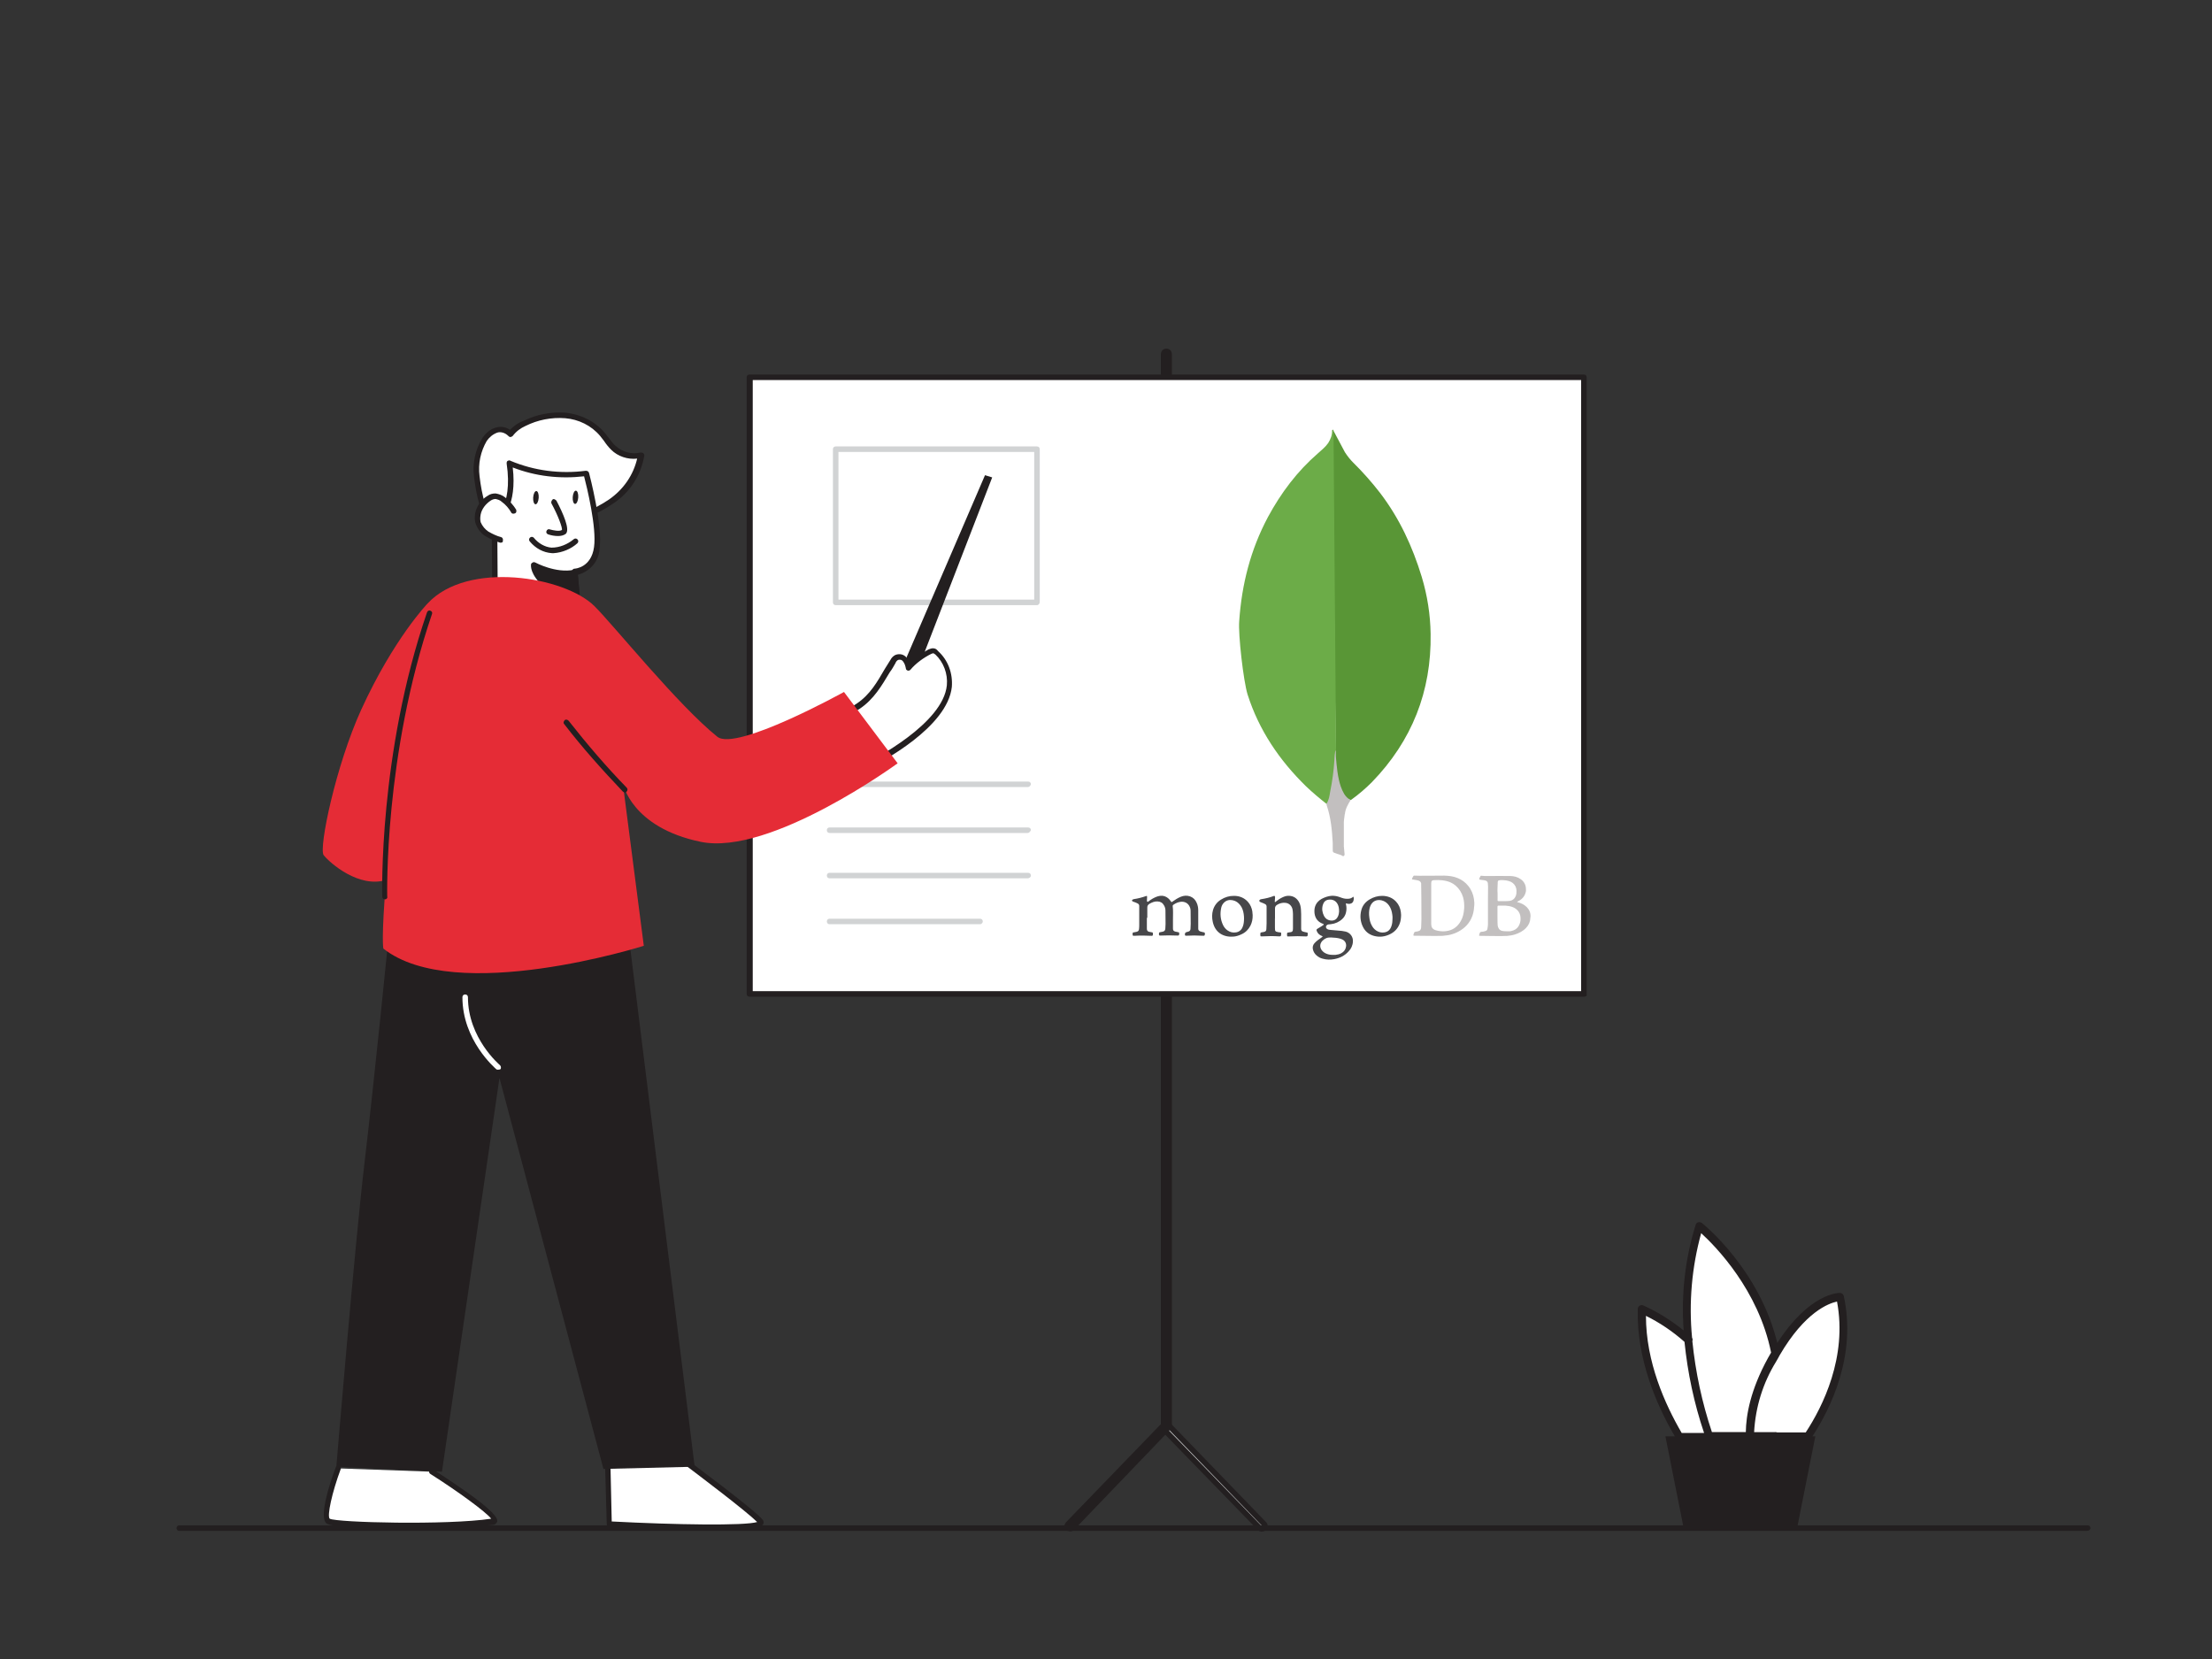 <?xml version="1.0" encoding="UTF-8"?><svg id="Calque_1" xmlns="http://www.w3.org/2000/svg" viewBox="0 0 400 300"><rect x="0" y="0" width="400" height="300" fill="#333333" stroke="none"/><defs><style>.cls-1{fill:none;stroke:#231f20;stroke-linecap:round;stroke-linejoin:round;}.cls-2{fill:#47474a;}.cls-2,.cls-3,.cls-4,.cls-5,.cls-6,.cls-7,.cls-8,.cls-9{stroke-width:0px;}.cls-3{fill:#6cac48;}.cls-4{fill:#599636;}.cls-5{fill:#231f20;}.cls-6{fill:#d1d3d4;}.cls-7{fill:#c2bfbf;}.cls-8{fill:#fff;}.cls-9{fill:#e52c36;}</style></defs><g id="essentiel"><path class="cls-8" d="M332.71,234.51s-5.56-.09-11.6,10.14l-.05.09v-.05c-2.69-14.1-13.72-22.96-13.72-22.96-2.07,6.65-2.73,13.63-2.03,20.56-2.5-2.26-5.38-4.1-8.49-5.52-.24,9.01,3.39,17.3,6.79,22.96h23.29c3.16-4.76,8.11-14.43,5.8-25.22Z"/><path class="cls-5" d="M333.42,234.37c-.09-.33-.38-.57-.71-.57-.24,0-5.47,0-11.32,9.05-3.21-13.2-13.15-21.31-13.63-21.69-.19-.14-.42-.19-.66-.14s-.42.24-.47.47c-1.93,6.18-2.64,12.64-2.17,19.1-2.22-1.79-4.67-3.35-7.31-4.53-.24-.09-.47-.05-.66.05-.19.14-.33.33-.33.61-.24,9.05,3.44,17.45,6.7,23.01h-1.7l3.3,16.6h20.51l3.3-16.6h-.52c3.25-5,8.02-14.57,5.66-25.37ZM332.19,235.36c1.89,10.04-2.59,19-5.66,23.67h-5.14c-.14-.05-.33-.09-.47-.05h-3.72c.24-4.53,1.6-8.91,3.96-12.73.24-.42.47-.8.66-1.18,4.57-7.83,8.86-9.38,10.37-9.71ZM307.63,223c2.59,2.36,10.37,10.28,12.64,21.59l-.52.9c-3.25,5.89-4.01,10.47-4.05,13.48h-6.13c-1.79-5.33-2.97-10.84-3.54-16.46.09-.19.05-.42-.05-.61-.61-6.32-.05-12.78,1.65-18.91ZM304.61,242.66c.57,5.61,1.74,11.13,3.54,16.46h-4.05c-3.02-5.19-6.46-12.82-6.46-21.17,2.5,1.23,4.86,2.83,6.98,4.71Z"/></g><path class="cls-6" d="M210.92,258.33c-.3,0-.5-.2-.5-.5V64.03c0-.3.2-.5.5-.5s.5.2.5.5v193.8c0,.3-.2.5-.5.5Z"/><path class="cls-6" d="M193.52,276.43c-.1,0-.3-.1-.4-.1-.2-.2-.2-.5,0-.7h0l17.4-18c.2-.2.5-.2.7,0l17.4,18c.2.2.1.5-.1.7-.2.2-.5.2-.7,0l-17.1-17.6-16.8,17.5c-.1.1-.2.2-.4.2Z"/><path class="cls-1" d="M210.92,258.33c-.3,0-.5-.2-.5-.5V64.03c0-.3.2-.5.5-.5s.5.2.5.5v193.8c0,.3-.2.5-.5.5Z"/><path class="cls-1" d="M193.52,276.43c-.1,0-.3-.1-.4-.1-.2-.2-.2-.5,0-.7h0l17.4-18c.2-.2.5-.2.7,0l17.4,18c.2.2.1.5-.1.7-.2.2-.5.2-.7,0l-17.1-17.6-16.8,17.5c-.1.1-.2.2-.4.2Z"/><rect class="cls-8" x="135.52" y="68.23" width="150.9" height="111.5"/><path class="cls-5" d="M286.42,180.23h-150.9c-.3,0-.5-.2-.5-.5v-111.5c0-.3.2-.5.5-.5h150.9c.3,0,.5.2.5.5v111.6c.1.2-.1.4-.5.4q.1,0,0,0ZM136.12,179.23h149.8v-110.5h-149.8v110.5Z"/><path class="cls-6" d="M185.82,142.33h-35.8c-.3,0-.5-.2-.5-.5s.2-.5.5-.5h35.9c.3,0,.5.2.5.5-.1.3-.3.5-.6.5h0Z"/><path class="cls-6" d="M185.82,150.63h-35.8c-.3,0-.5-.2-.5-.5s.2-.5.5-.5h35.9c.3,0,.5.2.5.5-.1.2-.3.5-.6.5h0Z"/><path class="cls-6" d="M185.82,158.83h-35.8c-.3,0-.5-.2-.5-.5s.2-.5.5-.5h35.9c.3,0,.5.2.5.5s-.3.5-.6.5h0Z"/><path class="cls-6" d="M177.22,167.13h-27.2c-.3,0-.5-.2-.5-.5s.2-.5.5-.5h27.2c.3,0,.5.2.5.5,0,.2-.2.5-.5.5h0Z"/><path class="cls-6" d="M187.52,109.43h-36.4c-.3,0-.5-.2-.5-.5v-27.7c0-.3.2-.5.5-.5h36.4c.3,0,.5.2.5.5v27.6c0,.3-.2.6-.5.6ZM151.62,108.43h35.4v-26.7h-35.4v26.7h0Z"/><path class="cls-5" d="M377.42,276.83H32.42c-.3,0-.5-.2-.5-.5s.2-.5.5-.5h345.1c.3,0,.5.2.5.5s-.3.5-.6.5Z"/><path class="cls-8" d="M87.52,93.03c-.6-2.2-1.1-4.5-1.4-6.8-.3-2.3.2-4.7,1.4-6.7.5-.8,1.2-1.4,2.1-1.7s1.9,0,2.5.7c.6-.9,1.5-1.6,2.5-2,2.3-1.2,4.9-1.7,7.5-1.4,2.6.2,5,1.5,6.7,3.4.6.9,1.3,1.7,2,2.5,1.3,1.3,3.2,1.8,5,1.4-.6,3.4-2.5,6.5-5.4,8.4s-6.1,3.2-9.5,3.8c-1.8.4-3.6.6-5.4.4s-3.5-1.1-4.6-2.6"/><path class="cls-5" d="M97.02,95.63c-.5,0-1,0-1.5-.1-2-.2-3.8-1.2-5-2.8-.2-.2-.1-.5.1-.7h0c.2-.2.6-.1.7.1,1.1,1.3,2.6,2.2,4.3,2.3,1.7.2,3.5,0,5.2-.4,3.3-.6,6.5-1.8,9.3-3.7,2.6-1.8,4.4-4.4,5.1-7.4-1.7.2-3.5-.4-4.7-1.6-.5-.5-.9-1-1.3-1.6-.2-.3-.5-.6-.7-.9-1.6-1.9-3.9-3-6.3-3.2-2.5-.2-5,.3-7.2,1.4-.9.4-1.7,1-2.3,1.8-.1.1-.3.2-.4.2-.2,0-.3-.1-.4-.2-.6-.6-1.4-.8-2-.6-.8.3-1.4.8-1.9,1.5-1.1,1.9-1.6,4.1-1.3,6.4.2,1.7.5,3.4,1,5,.2.6.3,1.2.4,1.8.1.3-.1.5-.4.6h0c-.3.1-.5-.1-.6-.4-.1-.6-.3-1.2-.4-1.8-.5-1.7-.8-3.4-1-5.1-.3-2.4.2-4.9,1.5-7,.6-.9,1.4-1.6,2.4-1.9.9-.3,1.9-.1,2.6.4.7-.7,1.5-1.3,2.4-1.6,2.4-1.2,5.1-1.7,7.7-1.5,2.7.3,5.2,1.5,7,3.6.3.3.5.7.8,1,.4.5.7,1,1.2,1.4,1.2,1.1,2.9,1.6,4.5,1.2.2,0,.3,0,.5.1.1.1.2.3.2.4-.6,3.6-2.6,6.7-5.6,8.7-2.9,2-6.2,3.3-9.7,3.9-1.5.5-2.8.7-4.2.7Z"/><path class="cls-8" d="M103.92,103.33l.7,8.3s-2.5,5.1-7.8,3.9c-3.2-.8-5.9-3-7.3-5.9l-.1-15.1s3.9-2.2,2.7-10.7c4.4,1.8,9.2,2.5,13.9,1.8,0,0,2.5,9.3,1.9,13.4s-4,4.3-4,4.3Z"/><path class="cls-5" d="M98.42,116.23c-.6,0-1.2-.1-1.7-.2-3.4-.8-6.2-3.1-7.7-6.2v-.2l-.1-15.1c0-.2.1-.4.3-.5,0,0,3.6-2.1,2.4-10.2,0-.2,0-.4.2-.5s.4-.1.5,0c4.3,1.8,9,2.4,13.6,1.8.3,0,.5.1.6.4.1.4,2.5,9.5,1.9,13.7-.1,2.2-1.7,4.1-3.9,4.7l.6,7.8v.3c.1-.2-2.2,4.2-6.7,4.2ZM90.02,109.53c1.4,2.8,3.9,4.8,6.9,5.5,4.5,1,6.8-2.7,7.2-3.5l-.7-8.1c0-.1,0-.3.1-.4s.2-.2.4-.2h0c.1,0,3-.2,3.5-3.9.5-3.5-1.3-10.9-1.8-12.8-4.4.5-8.8,0-12.9-1.6.8,6.9-1.9,9.5-2.8,10.2l.1,14.8Z"/><path class="cls-5" d="M104.12,107.43c-2,.2-4-.4-5.5-1.7-2.4-2.2-2.2-3.6-2.2-3.6,0,0,3.8,2,7.3,1.3l.4,4Z"/><path class="cls-5" d="M103.32,108.03c-1.9,0-3.6-.7-5-1.9-2.5-2.3-2.3-3.8-2.3-4s.1-.3.3-.4c.1-.1.3-.1.5,0,0,0,3.7,2,7,1.3.1,0,.3,0,.4.1s.2.2.2.3l.4,4c0,.3-.2.5-.4.5-.5,0-.8.1-1.1.1ZM97.12,103.03c.4.9,1.1,1.7,1.8,2.3,1.3,1.1,2.9,1.7,4.6,1.6l-.3-3c-2,.3-4.1-.1-6.1-.9Z"/><path class="cls-8" d="M100.22,90.73s2.5,4.7,1.8,5.4-2.7,0-2.7,0"/><path class="cls-5" d="M100.92,96.93c-.6,0-1.2-.1-1.8-.3-.3-.1-.4-.4-.3-.6.1-.3.4-.4.6-.3h0c.7.2,1.8.4,2.2.1.1-.4-.7-2.6-1.9-4.8-.1-.2,0-.5.2-.7s.5,0,.7.2c1.2,2.3,2.5,5.2,1.7,6-.4.3-.9.4-1.4.4Z"/><path class="cls-5" d="M100.12,100.03h-.3c-1.6-.1-3-.9-4-2.1-.2-.2-.2-.5,0-.7s.5-.2.7,0c.8,1,2,1.7,3.2,1.8,1.5,0,2.9-.6,4-1.5.2-.2.5-.2.7,0s.2.5,0,.7h0c-1.1,1-2.7,1.7-4.3,1.8Z"/><ellipse class="cls-5" cx="96.91" cy="89.99" rx="1.2" ry=".5" transform="translate(.73 180.76) rotate(-86.22)"/><ellipse class="cls-5" cx="104.06" cy="89.92" rx="1.2" ry=".5" transform="translate(7.48 187.83) rotate(-86.22)"/><path class="cls-8" d="M92.82,92.33c-.5-.8-1.1-1.5-1.8-2.1-.4-.3-.9-.5-1.4-.6-.4,0-.8.1-1.2.3-1.1.6-1.8,1.7-2.1,2.9-.1.6-.1,1.1.1,1.7.3.8.9,1.6,1.7,2,.8.4,1.6.8,2.4,1.1"/><path class="cls-5" d="M90.62,98.13h-.2c-.9-.3-1.7-.6-2.5-1.1-.9-.5-1.5-1.3-1.9-2.3-.2-.6-.2-1.3-.1-1.9.3-1.4,1.1-2.5,2.3-3.2.4-.3.9-.4,1.4-.4.6.1,1.2.3,1.7.7.8.6,1.5,1.4,2,2.2.1.2.1.6-.2.7-.2.1-.6.1-.7-.2h0c-.4-.7-1-1.4-1.7-1.9-.3-.3-.7-.4-1.1-.5-.3,0-.6.1-.9.3-.9.6-1.6,1.5-1.8,2.5-.1.5-.1,1,0,1.4.3.7.8,1.3,1.4,1.7.7.4,1.5.8,2.3,1,.3.1.4.4.3.7.1.1-.1.3-.3.3Z"/><path class="cls-8" d="M61.12,265.53s-3.2,8.7-1.8,9.6,22.5,1.2,29.8,0c2.4-.4-11.1-9-11.1-9"/><path class="cls-5" d="M73.52,276.43c-7,0-13.5-.3-14.4-.9-1.5-.9.3-6.8,1.6-10.2.1-.3.4-.4.6-.3.3.1.4.4.3.6-1.6,4.3-2.5,8.5-2,9,1.3.7,21.2,1.2,29.2,0-.9-1.2-6.1-5-11-8.1-.2-.1-.3-.4-.2-.7h0c.1-.2.5-.3.7-.1,5.4,3.5,11.9,7.9,11.6,9.4-.1.3-.4.6-.7.6-5.2.6-10.5.8-15.7.7Z"/><path class="cls-8" d="M109.82,261.53l.4,14.1s28.9,1.4,27.4-.4c-1.5-1.9-15-11.8-15-11.8l-1.9-10.1-10.9,8.2Z"/><path class="cls-5" d="M128.02,276.63c-5.7,0-12.7-.3-17.8-.5-.3,0-.5-.2-.5-.5l-.4-14.1c0-.2.1-.3.2-.4l10.9-8.3c.2-.2.5-.1.7.1,0,.1.1.1.1.2l1.8,9.9c1.6,1.2,13.5,10,14.9,11.8.2.2.2.5.1.8-.4.7-4.6,1-10,1ZM110.62,275.13c11.5.6,24,.8,26.3.1-1.9-1.9-10.2-8.2-14.6-11.5-.1-.1-.2-.2-.2-.3l-1.7-9.3-10.1,7.7.3,13.3Z"/><path class="cls-5" d="M113.02,163.83l12.6,101.4-16.5.4-18.8-70.7-10.4,71.2-19.1-.9s3.3-39.8,5.1-55,4.4-41.3,4.4-41.3l42.7-5.1Z"/><path class="cls-8" d="M90.02,193.43c-.1,0-.2,0-.3-.1-.2-.2-6.1-5.2-6.1-13,0-.3.2-.5.5-.5h0c.3,0,.5.2.5.5,0,7.4,5.7,12.2,5.8,12.3.2.2.2.5.1.7h0c-.2.1-.3.1-.5.1Z"/><polygon class="cls-5" points="159.52 129.13 178.12 85.93 179.42 86.33 162.32 130.53 159.52 129.13"/><path class="cls-8" d="M149.12,131.03c2.1-1,4.1-2.1,6.1-3.3,3-2,4.4-5,6.3-8.1.2-.3.4-.6.7-.8.5-.2,1.1,0,1.5.5.3.5.5,1,.6,1.6,1.1-1.2,2.5-2.3,4-3,.2-.1.4-.2.6-.2s.5.2.6.3c1.7,1.5,2.5,3.7,2.3,6-.7,6.3-10.6,12.3-15.7,14.9"/><path class="cls-5" d="M156.02,139.43c-.2,0-.4-.1-.4-.3-.1-.2,0-.5.2-.7,2.4-1.2,14.7-7.6,15.4-14.5.2-2.1-.6-4.2-2.1-5.6-.1,0-.2-.2-.4-.2-.1,0-.2.1-.3.1-1.4.7-2.8,1.7-3.8,2.9-.2.2-.5.2-.7,0q-.1-.1-.1-.2c-.1-.5-.2-.9-.5-1.3-.2-.3-.5-.4-.9-.3-.2.1-.4.3-.5.6-.3.5-.6,1.1-1,1.6-1.5,2.5-2.9,4.9-5.4,6.6-2,1.3-4,2.4-6.1,3.3-.2.1-.5,0-.7-.2h0c-.1-.2,0-.5.2-.7h0c2.1-1,4.1-2,6-3.3,2.4-1.6,3.7-3.9,5.1-6.3l1-1.6c.2-.4.5-.7.9-.9.8-.3,1.6-.1,2.1.6.2.3.4.6.4.9,1-1,2.2-1.8,3.5-2.5.3-.1.5-.2.8-.2.4,0,.7.2.9.5,1.8,1.6,2.7,4,2.5,6.5-.8,7.2-12.4,13.5-16,15.2.1,0,0,0-.1,0Z"/><path class="cls-9" d="M152.62,125.13s-19.5,10.8-22.9,8.1c-7.1-5.7-18.6-20-22.2-23.6-5.4-5.4-23-8.3-30.2-.5,0,0-6.1,6.3-12,19.2-4.6,10.1-7.7,25-6.8,26.3,1.2,1.5,6.4,6,11.3,4.5-.9,10.6-.5,12.4-.5,12.4,13,10.3,47.1-.5,47.1-.5l-3.8-29.4s1.5,8,14.1,10.6c12.6,2.6,35.6-14.2,35.6-14.2l-9.7-12.9Z"/><path class="cls-5" d="M113.02,143.33c-.1,0-.3-.1-.4-.2-3.7-3.9-7.3-7.9-10.6-12.2-.2-.2-.1-.5.1-.7s.5-.1.7.1c3.3,4.2,6.8,8.3,10.5,12.1.2.2.2.5,0,.7h0c0,.1-.2.2-.3.2Z"/><path class="cls-5" d="M69.62,162.63c-.3,0-.5-.2-.5-.5,0-.2-.7-25.8,8.1-51.4.1-.3.4-.4.6-.3.3.1.4.4.3.6-8.7,25.5-8.1,50.8-8.1,51.1.1.2-.1.5-.4.5q.1,0,0,0h0Z"/><path class="cls-4" d="M241.14,77.9l2.06,3.87c.46.71.96,1.35,1.55,1.93,1.73,1.71,3.34,3.53,4.83,5.46,3.49,4.58,5.84,9.66,7.52,15.17,1.01,3.36,1.55,6.81,1.6,10.29.17,10.42-3.4,19.37-10.6,26.8-1.17,1.18-2.44,2.26-3.79,3.23-.71,0-1.05-.55-1.35-1.05-.54-.93-.89-1.96-1.05-3.02-.26-1.26-.42-2.52-.34-3.82v-.59c-.06-.13-.68-57.98-.43-58.28h0Z"/><path class="cls-3" d="M241.14,77.78c-.08-.17-.17-.04-.26.04.04.84-.26,1.6-.71,2.31-.51.71-1.18,1.26-1.85,1.85-3.73,3.23-6.67,7.14-9.03,11.51-3.14,5.88-4.75,12.18-5.2,18.82-.21,2.39.76,10.84,1.51,13.27,2.06,6.47,5.75,11.89,10.55,16.59,1.18,1.13,2.44,2.18,3.73,3.2.38,0,.42-.34.51-.59.17-.54.29-1.08.38-1.64l.84-6.3-.47-59.08Z"/><path class="cls-7" d="M243.2,147.22c.08-.96.55-1.76,1.05-2.56-.51-.21-.88-.63-1.18-1.09-.26-.44-.46-.9-.63-1.39-.59-1.76-.71-3.62-.88-5.42v-1.09c-.21.17-.26,1.6-.26,1.81-.12,1.91-.38,3.8-.76,5.67-.13.76-.21,1.51-.67,2.18,0,.08,0,.17.04.29.76,2.23.96,4.49,1.09,6.81v.84c0,1.01-.04.8.8,1.13.34.13.71.17,1.05.42.26,0,.29-.21.29-.38l-.13-1.39v-3.87c-.04-.67.09-1.35.17-1.98h0Z"/><path class="cls-2" d="M207.39,165.98v1.87c0,.08,0,.15.01.22.02.22.16.36.36.42.19.05.38.08.57.11.11.01.15.06.16.18.01.42-.02.47-.43.44-.95-.05-1.9-.06-2.84,0h-.09c-.3.01-.32-.01-.32-.31,0-.05.01-.11.01-.16,0-.09.06-.14.15-.14.2-.02.38-.08.57-.11.26-.06.41-.22.43-.48.04-.28.04-.58.04-.86v-3.3c.02-.19-.08-.38-.26-.47-.22-.12-.46-.22-.7-.3-.08-.02-.15-.04-.21-.08-.18-.09-.19-.25-.01-.34.06-.04.14-.06.21-.08.75-.11,1.48-.3,2.19-.55.15-.05.19-.04.2.11.01.09,0,.2-.01.28-.02.16-.02.32-.02.47,0,.06.01.12.08.16s.12,0,.18-.04c.26-.2.52-.38.8-.54.41-.22.83-.42,1.3-.48.57-.08,1.06.08,1.49.44.18.16.34.34.47.54.12.18.14.19.3.06.47-.34.96-.65,1.49-.87.55-.23,1.12-.27,1.68-.08.58.21.97.61,1.21,1.17.2.44.28.9.28,1.38v3.3c0,.22.09.36.31.47.23.09.49.14.74.19q.16.04.16.2c-.02.41-.06.43-.45.41-.99-.06-1.97-.06-2.96,0q-.2.01-.21-.19v-.06q-.01-.33.31-.41l.32-.09c.22-.05.38-.25.38-.48l.04-.92-.02-2.41c0-.22-.05-.43-.14-.63-.31-.75-.99-1.02-1.63-.95-.49.05-.92.25-1.33.53-.09.06-.15.14-.14.26.11.79.04,1.57.05,2.36v1.71c0,.31.12.45.42.53l.57.12c.09.01.14.05.14.15v.09c-.01.34-.04.36-.38.36-.99-.05-1.97-.04-2.94,0-.33.01-.36-.02-.34-.36.01-.2.04-.21.22-.25l.41-.08c.36-.08.49-.21.52-.59l.04-.83-.02-2.47c-.02-.31-.09-.6-.26-.88-.25-.46-.63-.69-1.16-.71-.53-.04-.99.16-1.44.41-.31.18-.44.39-.42.75v1.79h-.02ZM230.55,166.06v1.73c0,.12,0,.25.02.37,0,.17.13.31.3.34.21.06.43.1.65.11.12.01.15.06.16.16v.09c-.01.43-.06.48-.48.46-.94-.06-1.87-.05-2.8,0h-.36c-.08.01-.09-.02-.11-.08-.04-.17-.04-.35,0-.52.01-.08.06-.09.14-.11.18-.02.33-.06.5-.09.31-.08.42-.2.43-.52l.04-1.03v-3.03c0-.22-.09-.36-.28-.46-.22-.12-.46-.21-.7-.3-.08-.02-.15-.05-.21-.09-.16-.11-.18-.27-.02-.39.07-.06.15-.09.25-.1.79-.12,1.55-.3,2.29-.59.09-.04.12-.01.16.06s.05.16.04.25l-.04.58c0,.08-.04.18.02.21.08.05.12-.06.19-.09.36-.3.76-.56,1.19-.76.38-.18.77-.3,1.21-.27.83.05,1.41.47,1.79,1.19.2.38.28.8.32,1.23l.04.9v2.72c.03.21.1.34.31.42.22.07.44.12.66.16.2.02.21.06.22.25v.06c-.02.42-.05.43-.47.41-.92-.05-1.84-.05-2.75,0-.12.01-.25,0-.36.01-.08,0-.12-.01-.14-.09-.02-.16-.05-.32-.01-.49.01-.08.05-.11.14-.12l.57-.09c.2-.05.31-.18.33-.36l.02-.34v-2.57c-.01-.3-.03-.59-.09-.88-.15-.63-.63-1.08-1.28-1.14-.57-.06-1.08.09-1.55.39-.23.15-.33.36-.33.61v1.86s0-.04.01-.04v-.03Z"/><path class="cls-7" d="M266.54,162.58c-.14-.9-.47-1.7-1.05-2.4-.5-.62-1.15-1.1-1.9-1.4-.77-.32-1.6-.42-2.43-.44-.34-.01-5.04.06-5.38,0-.09-.01-.15.01-.2.09-.06.09-.12.19-.16.28-.15.33-.15.31.21.36.3.05.58.08.86.16.26.09.44.23.5.52.02.14.05,4.46.05,6.48l-.05,1.44c-.01.11-.02.22-.06.32-.05.15-.14.27-.28.33-.16.08-.34.12-.52.14-.33.04-.38.05-.49.42l-.04.14c-.02.16-.01.19.15.19l3.68.04,1.44-.02.99-.12c1.13-.21,2.14-.68,3-1.43.49-.43.89-.96,1.18-1.55.34-.69.49-1.44.53-2.2.07-.44.04-.88-.03-1.32h0ZM264.76,164.33c-.05.79-.21,1.55-.61,2.24-.52.9-1.25,1.52-2.27,1.74-.44.09-.88.14-1.35.08-.33-.04-.65-.08-.96-.19-.55-.2-.75-.54-.76-1.08v-7.41c-.01-.44.19-.54.5-.55.48-.04.97-.02,1.45.02.51.05,1.01.17,1.49.36.35.15.68.35.97.6.66.57,1.1,1.28,1.35,2.11.2.68.23,1.36.2,2.05v.03ZM276.76,165.53c0-.08,0-.14-.01-.21-.11-.68-.47-1.19-1.02-1.59-.36-.26-.76-.43-1.18-.55-.08-.02-.14-.05-.21-.06.01-.06.05-.08.09-.09.25-.12.48-.26.69-.44.38-.32.63-.71.76-1.19.08-.26.08-.52.05-.79-.04-.64-.37-1.23-.9-1.6-.57-.42-1.23-.59-1.92-.6-1.33-.02-2.67,0-3.99,0-.38,0-.76.02-1.16-.04-.08-.01-.18-.04-.23.05-.09.16-.2.32-.23.5-.01.09.01.14.11.15l.85.12c.33.05.57.23.59.53.02.2.04.41.04.61l-.02,2.3v4.55c-.01.27-.05.53-.1.8-.03.18-.15.32-.32.37-.25.08-.48.15-.74.15-.14-.01-.27.08-.32.21-.05.11-.09.23-.11.34-.02.15.01.2.16.18.11-.01,4.17.09,4.93.01.45-.05.9-.11,1.35-.25.77-.25,1.49-.6,2.05-1.21.47-.49.74-1.08.76-1.77.04-.16.04-.32.04-.49h0ZM270.8,160.49l.04-.99c0-.19.08-.27.26-.31.3-.06.59-.04.88-.02.3.02.58.06.87.15.54.16.96.47,1.21.99.11.23.17.49.17.75.01.34-.01.68-.15,1.01-.21.46-.54.75-1.02.83-.48.09-1.84.05-2.05.05-.19,0-.2-.02-.2-.21v-1.16c-.03-.36-.03-.72-.01-1.08h0ZM274.79,167.11c-.21.55-.59.94-1.13,1.14-.3.11-.59.18-.9.16-.38-.01-.76,0-1.14-.08-.52-.11-.75-.6-.79-.96-.06-.63-.02-1.27-.04-1.73v-1.62c0-.2.02-.26.23-.26h1.16s.79.1.79.1c.55.12,1.06.33,1.45.76.32.34.49.76.53,1.21.04.43.01.85-.15,1.25h-.01Z"/><path class="cls-2" d="M243.56,163.4l.32.05c.34.01.75-.11.87-.59.07-.23.07-.47,0-.7-.08,0-.11.06-.15.09-.19.15-.39.23-.61.26-.44.05-.88.02-1.32-.14l-.6-.21c-.42-.14-.86-.19-1.3-.17-.63.05-1.21.26-1.77.55-.59.32-1.01.8-1.21,1.45-.11.38-.12.77-.08,1.17.12.9.59,1.52,1.43,1.86.05.01.09.04.14.05.11.06.12.12.02.21l-.31.21-.74.45c-.19.11-.21.2-.15.39.08.23.21.43.39.59.17.15.36.26.57.34.14.06.14.09.01.2l-.7.5c-.23.18-.47.36-.66.59-.28.3-.39.71-.3,1.1.09.43.31.81.64,1.1.32.3.71.51,1.13.61.69.2,1.4.21,2.1.08,1.01-.19,1.89-.63,2.58-1.39.48-.5.76-1.1.79-1.8.06-.84-.51-1.6-1.33-1.79l-.66-.12-2.03-.18c-.22-.01-.44-.05-.63-.16-.23-.15-.3-.43-.15-.61.11-.14.25-.22.42-.23l.39-.04c.78-.08,1.51-.41,2.08-.95.3-.28.52-.65.63-1.05.15-.53.15-1.08.02-1.62-.04-.14-.02-.15.15-.12h0ZM240.55,169.53c.08.01.15,0,.22,0,.52.02,1.05.06,1.55.2.16.05.33.11.48.19.49.27.68.74.61,1.24-.08.55-.38.95-.86,1.21-.32.18-.68.26-1.05.3-.14.01-.26,0-.39,0-.43.01-.85-.04-1.25-.21-.28-.11-.52-.27-.72-.49-.43-.43-.63-1.21.01-1.86.39-.37.83-.62,1.4-.57h0ZM241.95,165.69c-.26.65-.83.85-1.39.76-.52-.08-.9-.36-1.14-.83-.32-.63-.41-1.28-.22-1.95.14-.5.44-.88.99-.97.69-.12,1.35.12,1.7.81.18.33.26.74.26,1.32-.01.23-.06.55-.19.86h0ZM226.47,164.85c-.11-.66-.36-1.27-.81-1.77-.68-.75-1.54-1.08-2.51-1.08-.85-.01-1.65.23-2.36.68-.7.42-1.21,1.09-1.44,1.88-.21.71-.2,1.44-.04,2.16.43,1.94,1.93,2.78,3.72,2.65.53-.04,1.03-.21,1.51-.44.71-.33,1.23-.86,1.59-1.56.28-.58.41-1.19.39-1.9l-.06-.63ZM224.72,167.58c-.18.57-.68.97-1.27,1.03-.54.08-1.05-.06-1.5-.38-.33-.24-.59-.56-.77-.92-.5-1.03-.59-2.11-.33-3.22.08-.34.26-.65.52-.9.45-.42.99-.52,1.57-.39.57.12.99.43,1.35.9s.52,1.01.61,1.57c.05.28.05.58.06.76,0,.59-.05,1.08-.23,1.55h0ZM253.32,164.95c-.09-.71-.36-1.36-.86-1.9-.66-.72-1.52-1.03-2.48-1.05-.83-.01-1.59.22-2.29.63-.79.47-1.33,1.13-1.54,2.03-.25.98-.15,2.01.3,2.92.41.86,1.1,1.41,2.01,1.66,1.01.27,1.97.15,2.9-.31.81-.39,1.39-1.01,1.72-1.84.2-.49.27-1.02.28-1.63,0-.11-.02-.31-.04-.5h0ZM251.63,167.42c-.2.66-.61,1.1-1.32,1.19-.52.08-1.01-.05-1.45-.34-.38-.26-.65-.6-.85-1.01-.22-.43-.34-.88-.39-1.35-.08-.58-.08-1.14.06-1.72.03-.11.06-.23.11-.33.34-.86,1.1-1.25,2.01-1.06.6.14,1.06.47,1.4.97.33.49.49,1.03.57,1.62.04.23.05.48.04.69,0,.48-.04.92-.18,1.35h0Z"/></svg>
